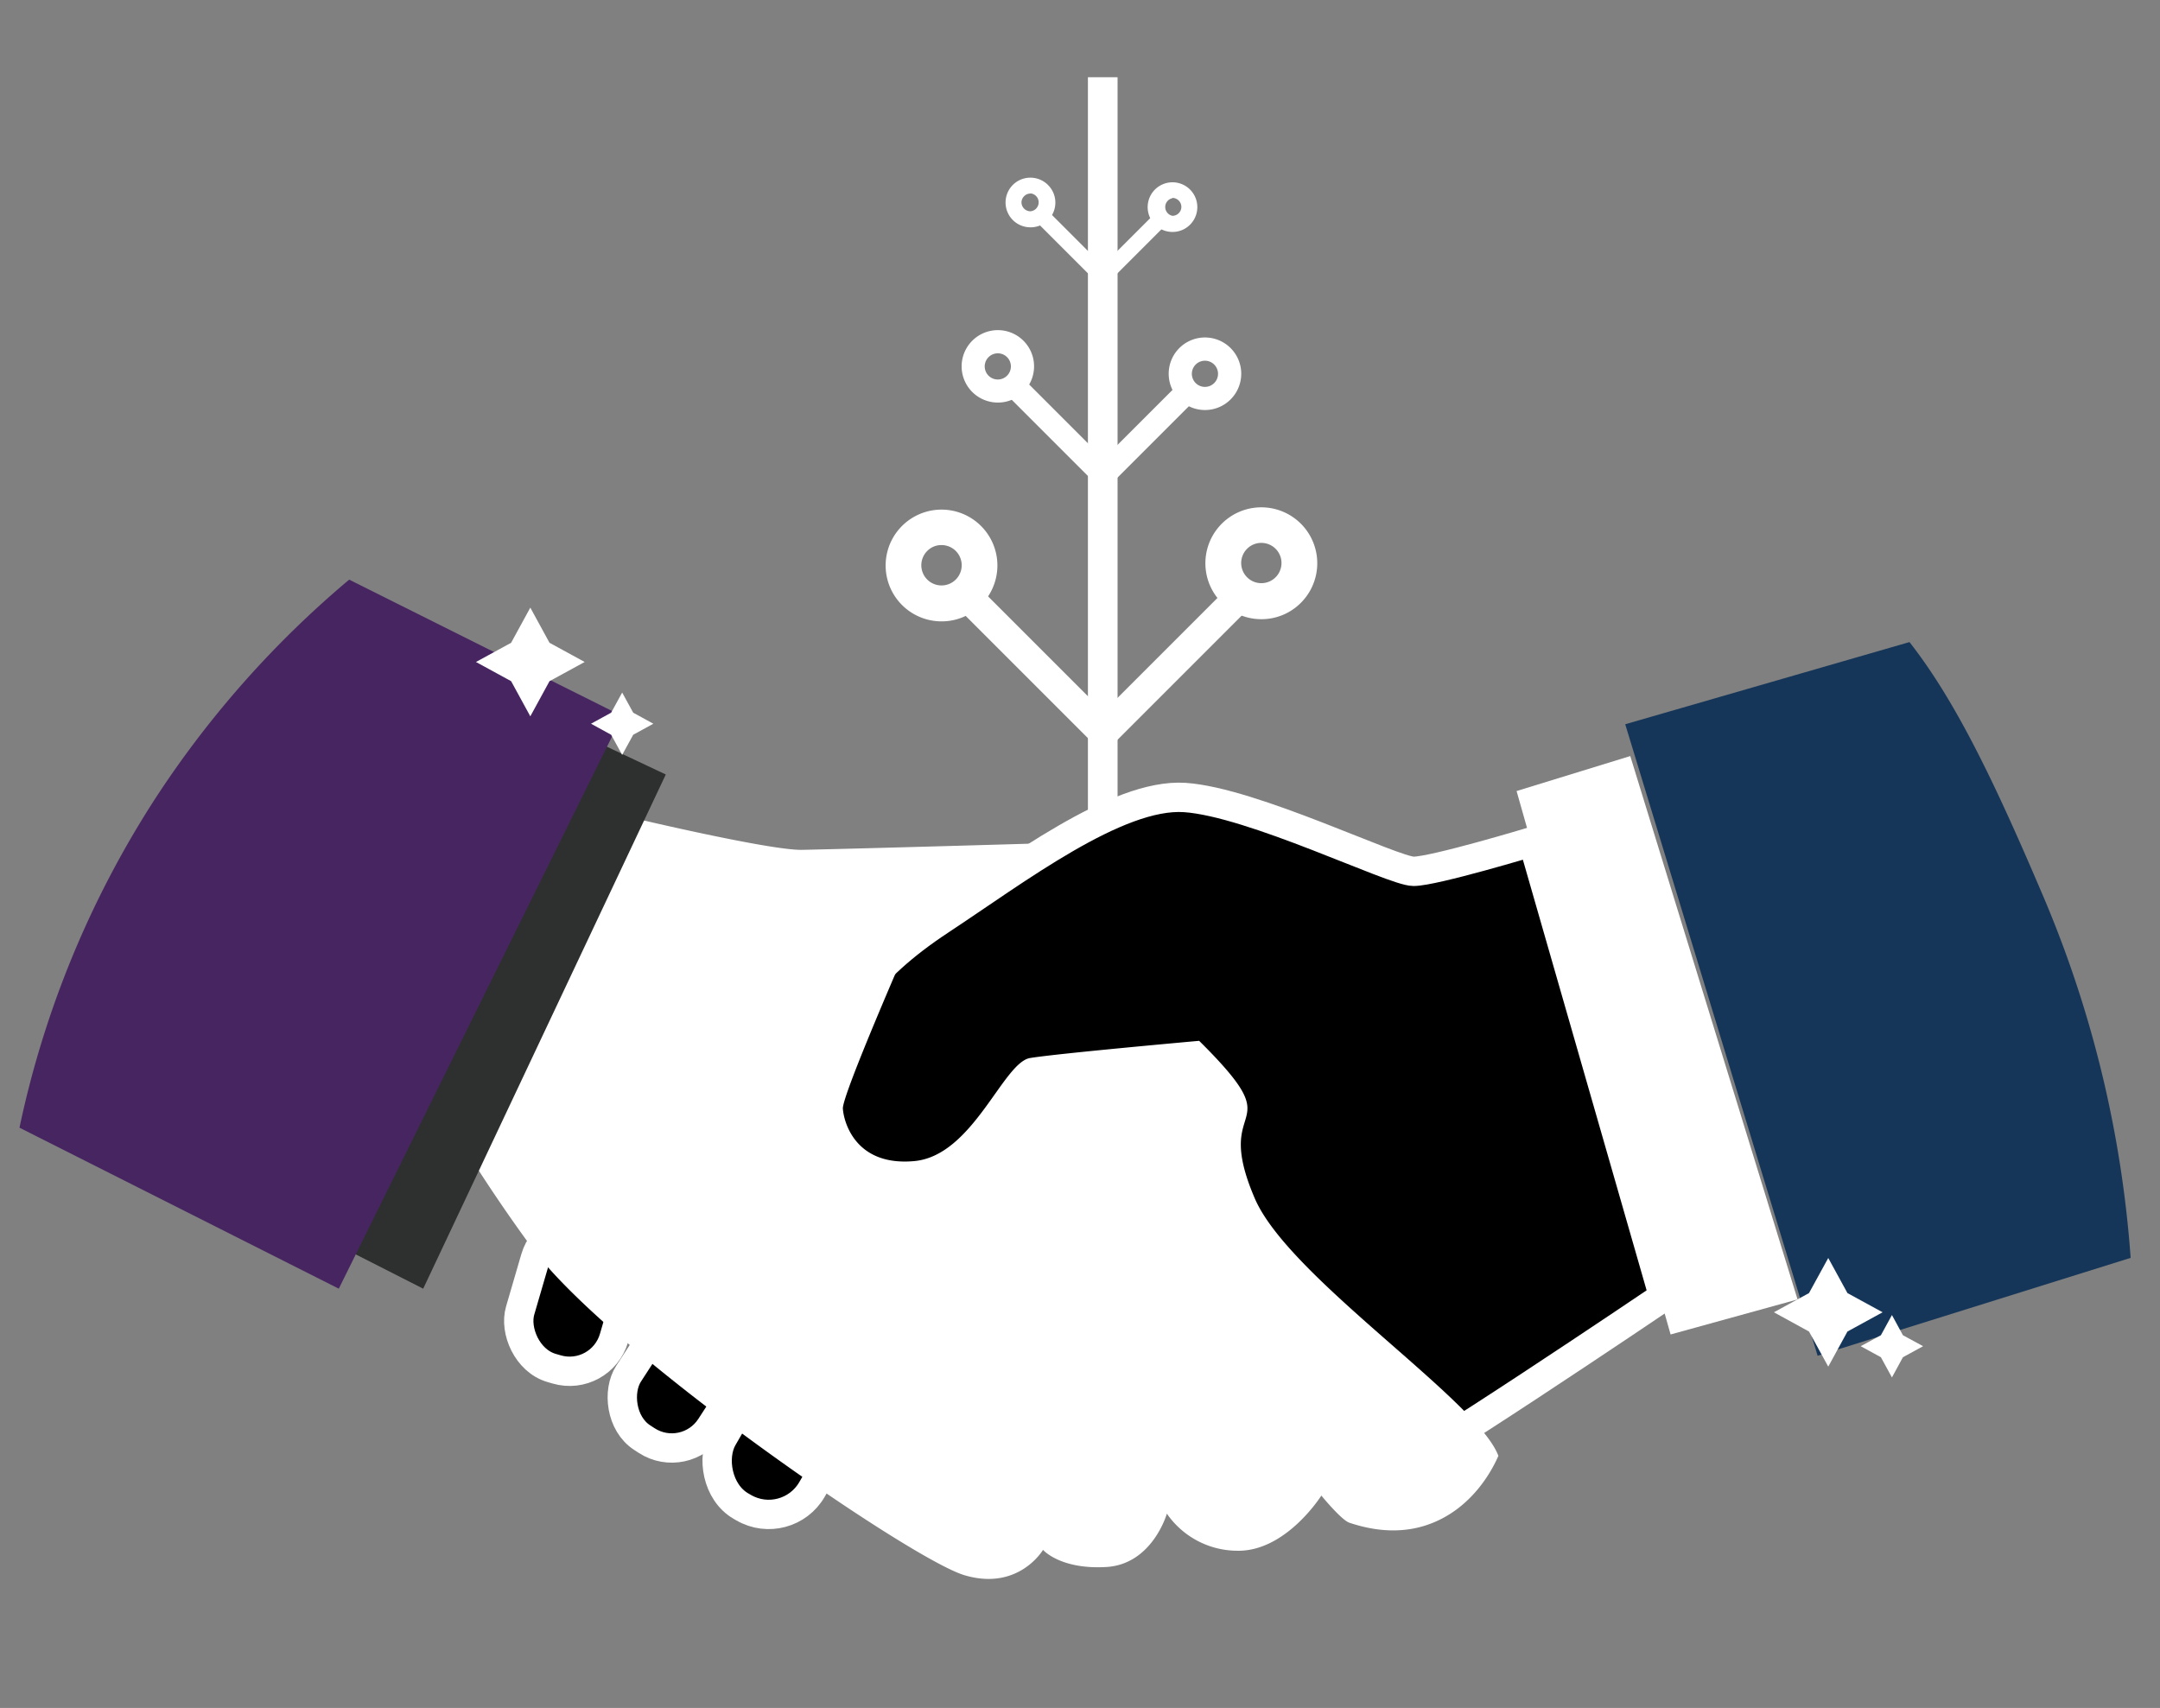 <svg id="Layer_1" data-name="Layer 1" xmlns="http://www.w3.org/2000/svg" viewBox="0 0 368 291"><rect x="0" y="0" width="368" height="291" fill="#808080" stroke="none"/><defs><style>.cls-1{fill:#fff;}.cls-2{stroke:#fff;stroke-miterlimit:10;stroke-width:5px;}.cls-3{fill:#2d302e;}.cls-4{fill:#163659;}.cls-5{fill:#472561;}</style></defs><title>Paso 3</title><rect class="cls-1" x="185.35" y="13.16" width="5.05" height="165.97"/><path class="cls-1" d="M160.4,105.87a9.52,9.52,0,1,1,6.74-2.79h0A9.42,9.42,0,0,1,160.4,105.87Zm0-13a3.36,3.36,0,0,0-2.42,1,3.44,3.44,0,1,0,2.42-1Z"/><path class="cls-1" d="M214.9,105.5a9.53,9.53,0,1,1,6.73-2.79h0A9.46,9.46,0,0,1,214.9,105.5Zm0-13a3.4,3.4,0,0,0-2.43,1,3.43,3.43,0,0,0,4.85,4.86h0a3.43,3.43,0,0,0-2.43-5.86Z"/><rect class="cls-1" x="184.65" y="71.62" width="21.5" height="3.94" transform="translate(5.19 159.72) rotate(-45)"/><rect class="cls-1" x="177.4" y="61.58" width="3.94" height="21.5" transform="translate(1.39 148.02) rotate(-45)"/><path class="cls-1" d="M170,68.59a6.17,6.17,0,1,1,4.36-1.8h0A6.13,6.13,0,0,1,170,68.59Zm0-8.39a2.23,2.23,0,1,0,1.57.65A2.21,2.21,0,0,0,170,60.2Z"/><path class="cls-1" d="M205.3,69.86a6.18,6.18,0,1,1,4.36-1.81h0A6.14,6.14,0,0,1,205.3,69.86Zm0-8.4a2.23,2.23,0,1,0,1.57,3.8h0a2.23,2.23,0,0,0-1.57-3.8Z"/><rect class="cls-1" x="185.59" y="40.73" width="14.73" height="2.7" transform="translate(26.76 148.77) rotate(-45)"/><rect class="cls-1" x="180.63" y="33.93" width="2.7" height="14.73" transform="translate(24.1 140.77) rotate(-45)"/><path class="cls-1" d="M175.55,38.73a4.23,4.23,0,1,1,3-7.21,4.22,4.22,0,0,1,0,6h0A4.2,4.2,0,0,1,175.55,38.73Zm0-5.75a1.49,1.49,0,0,0-1.07.45,1.51,1.51,0,0,0-.45,1.08A1.54,1.54,0,0,0,175.55,36a1.53,1.53,0,0,0,0-3.05Z"/><path class="cls-1" d="M199.75,39.52a4.23,4.23,0,1,1,3-1.24h0A4.18,4.18,0,0,1,199.75,39.52Zm0-5.75a1.53,1.53,0,0,0,0,3,1.49,1.49,0,0,0,1.07-.45h0a1.51,1.51,0,0,0,.45-1.08,1.54,1.54,0,0,0-1.52-1.52Z"/><rect class="cls-1" x="173.42" y="95.66" width="5.05" height="34.26" transform="translate(-28.22 157.45) rotate(-45)"/><rect class="cls-1" x="183.35" y="109.89" width="34.26" height="5.05" transform="translate(-20.78 174.67) rotate(-45)"/><path class="cls-2" d="M261.16,143.37l22.28,77.54S238.55,251.25,236,251.25s-112.31-37.48-99.19-65.78c5.69-12.28,10.51-20.19,23.38-28.67s30.11-21.67,41.64-20.92,35.51,12.58,39,12.58S261.16,143.37,261.16,143.37Z"/><rect class="cls-2" x="123.95" y="233.38" width="17.57" height="25.05" rx="8.51" ry="8.51" transform="translate(140.74 -33.42) rotate(30)"/><rect class="cls-2" x="108.29" y="222.16" width="16.66" height="25.05" rx="7.88" ry="7.88" transform="translate(146.44 -25.67) rotate(32.96)"/><rect class="cls-2" x="90.65" y="208.5" width="16.66" height="25.05" rx="7.88" ry="7.88" transform="matrix(0.96, 0.28, -0.28, 0.96, 64.78, -18.72)"/><path class="cls-1" d="M107.61,139.31s23.57,5.61,29.06,5.49c12.46-.27,43.58-1.19,43.58-1.19L155,160.24s-11.55,26.34-11.4,28.65,2.16,9.86,12.17,8.94,15.1-16.79,19.72-17.56,28.81-2.93,28.81-2.93c16.36,16.21,1.91,9.2,9.47,26.83,5.79,13.52,37.91,34.29,41.51,43.88-.69,1.58-4.16,9.19-12.38,11.85-3.49,1.13-7.8,1.29-13-.45-1.39-.47-4.78-4.63-4.78-4.63s-6,9.55-14.32,9.4a14.64,14.64,0,0,1-12-6.32s-2.46,8.63-10.32,9.09-10.78-2.92-10.78-2.92-4.16,7.08-13.41,4.31-60.63-38.2-73.63-55.76c-5.7-7.71-10.32-15.1-10.32-15.1Z"/><polygon class="cls-1" points="306.25 221.4 284.62 227.37 258.38 134.78 277.75 128.82 306.25 221.4"/><polygon class="cls-3" points="72.1 219.57 52.1 209.4 95.1 123.31 113.43 131.96 72.1 219.57"/><path class="cls-4" d="M363,214.32,309.67,231,276.89,123.4l48.43-14c8.1,10.32,14.87,24.73,22.79,43.32A192.51,192.51,0,0,1,363,214.32Z"/><path class="cls-5" d="M3.32,192.14l54.4,27.43L106,122,59.49,98.76a169.49,169.49,0,0,0-32.63,36.67A166.3,166.3,0,0,0,3.32,192.14Z"/><polygon class="cls-1" points="90.35 103.53 93.62 109.52 99.61 112.79 93.62 116.06 90.35 122.05 87.08 116.06 81.09 112.79 87.08 109.52 90.35 103.53"/><polygon class="cls-1" points="106 118 107.88 121.43 111.31 123.31 107.88 125.19 106 128.62 104.12 125.19 100.69 123.31 104.12 121.43 106 118"/><polygon class="cls-1" points="311.48 214.34 314.75 220.32 320.74 223.59 314.75 226.87 311.48 232.85 308.2 226.87 302.22 223.59 308.2 220.32 311.48 214.34"/><polygon class="cls-1" points="322.33 224.06 324.2 227.5 327.64 229.37 324.2 231.25 322.33 234.69 320.45 231.25 317.01 229.37 320.45 227.5 322.33 224.06"/></svg>